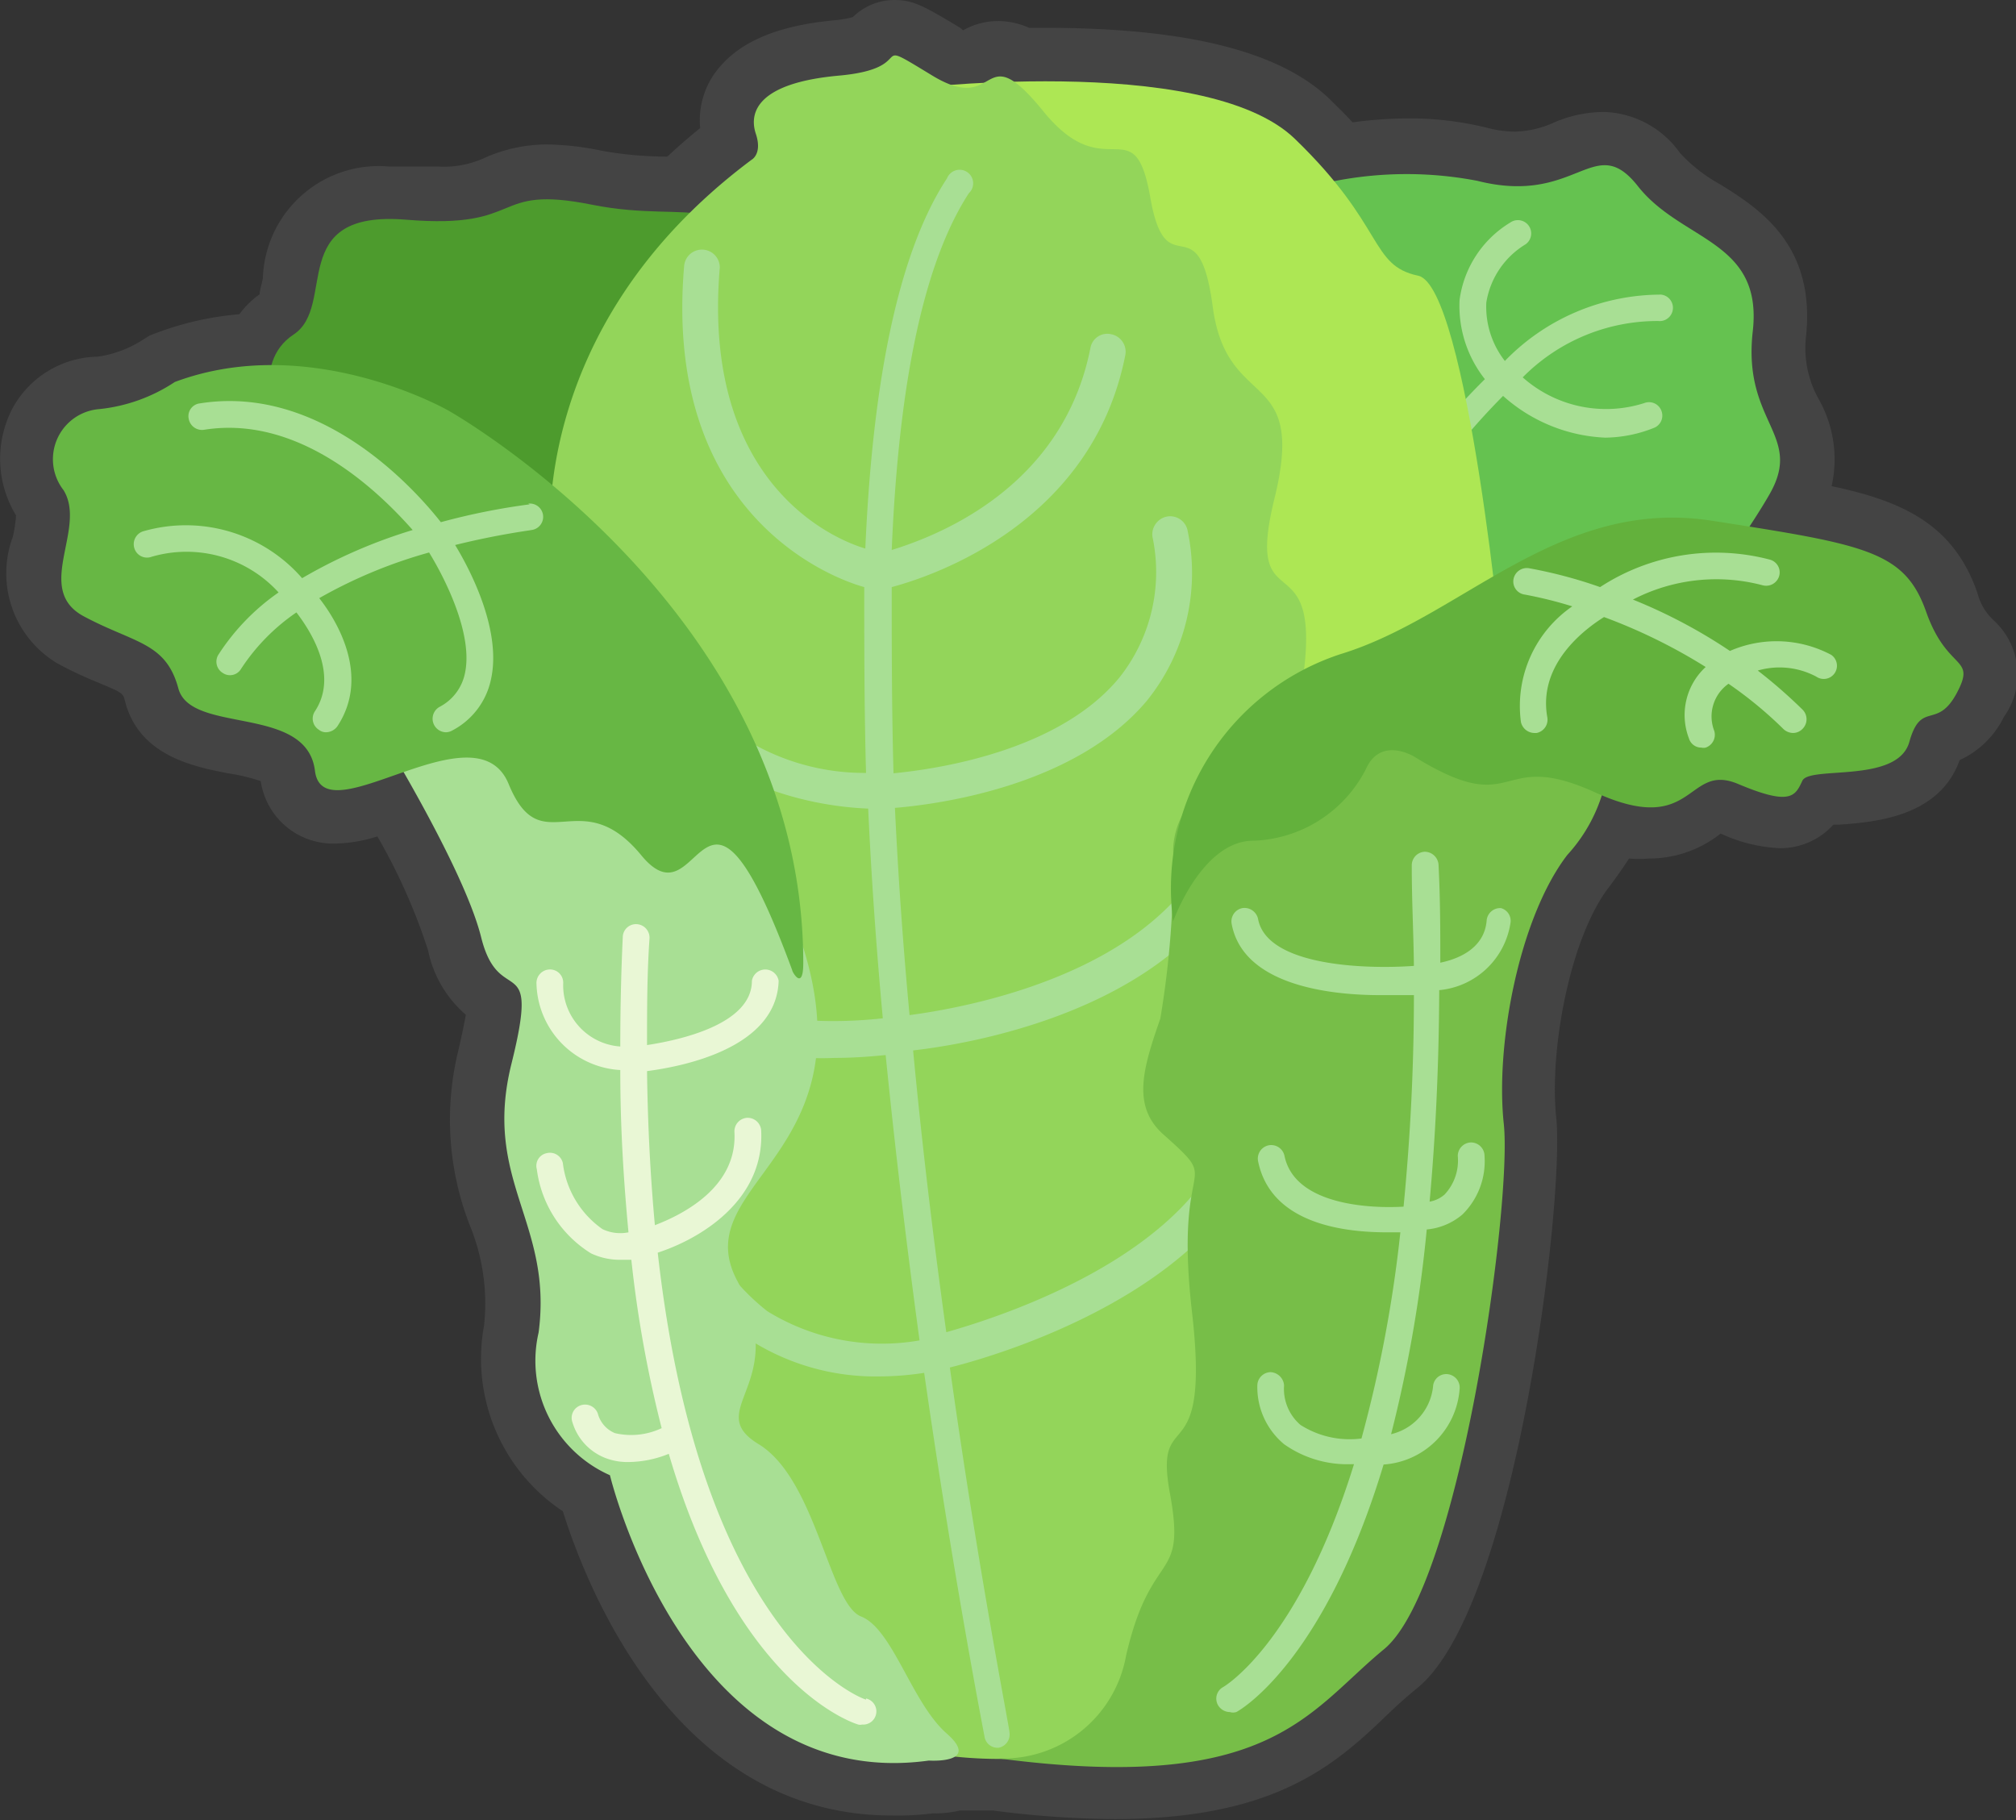 <svg xmlns="http://www.w3.org/2000/svg" viewBox="0 0 56.52 51.03"><rect x="0" y="0" width="56.52" height="51.03" fill="#333333" stroke="none"/><defs><style>.cls-1{fill:#444;}.cls-2{fill:#65c250;}.cls-3{fill:#a8df94;}.cls-4{fill:#4d9b2d;}.cls-5{fill:#ade754;}.cls-6{fill:#93d55a;}.cls-7{fill:#67b744;}.cls-8{fill:#77be48;}.cls-9{fill:#63b13c;}.cls-10{fill:#e9f7d5;}</style></defs><title>Cabbage</title><g id="Layer_2" data-name="Layer 2"><g id="레이어_1" data-name="레이어 1"><path class="cls-1" d="M31.25,51a27.23,27.23,0,0,1-3.41-.24c-.31,0-.62,0-.93,0a3,3,0,0,1-.76.08h0A7.75,7.75,0,0,1,25,50.9c-6.05,0-8.55-6.39-9.22-8.53a5.13,5.13,0,0,1-2.21-5.2,5.76,5.76,0,0,0-.4-2.82,8.15,8.15,0,0,1-.32-4.9c.11-.47.17-.78.21-1A3.24,3.24,0,0,1,12,26.64a16.46,16.46,0,0,0-1.42-3.19,4.11,4.11,0,0,1-1.17.2,2.05,2.05,0,0,1-2.1-1.75,5.4,5.4,0,0,0-.92-.22c-.93-.18-2.48-.48-2.88-2-.06-.25-.06-.25-.75-.54a11.3,11.3,0,0,1-1.15-.54A2.94,2.94,0,0,1,.36,15.05a3.81,3.81,0,0,0,.09-.6,3.05,3.05,0,0,1-.1-3A2.77,2.77,0,0,1,2.74,10a3.17,3.17,0,0,0,1.32-.51l.15-.09.16-.06a8.67,8.67,0,0,1,2.34-.53,2.52,2.52,0,0,1,.57-.56c0-.12.07-.32.09-.46a3.25,3.25,0,0,1,3.55-3.12l.59,0c.31,0,.57,0,.79,0a2.73,2.73,0,0,0,1.3-.25,4.28,4.28,0,0,1,1.75-.37,8,8,0,0,1,1.54.18,10.27,10.27,0,0,0,1.82.16h0c.3-.28.61-.55.92-.8A2.28,2.28,0,0,1,20,2.11C20.6,1.23,21.69.73,23.38.57a3,3,0,0,0,.53-.09A1.66,1.66,0,0,1,25.08,0c.55,0,.87.2,1.84.78L27,.85h0a2,2,0,0,1,1-.26,2.14,2.14,0,0,1,.85.19h.43c4,0,6.61.66,8,2,.22.22.44.43.64.65a11.93,11.93,0,0,1,1.56-.11,9,9,0,0,1,2.24.27,3.06,3.06,0,0,0,.76.1,2.82,2.82,0,0,0,1.1-.26A3.52,3.52,0,0,1,45,3.14,2.71,2.71,0,0,1,47.1,4.29a4.39,4.39,0,0,0,1.13.88c1.07.67,2.69,1.68,2.4,4.29A2.92,2.92,0,0,0,51,11.21a3.42,3.42,0,0,1,.35,2.42c2,.42,3.43,1.08,4.09,3a1.58,1.58,0,0,0,.44.75,2.05,2.05,0,0,1,.3,2.72,2.57,2.57,0,0,1-1.24,1.21c-.57,1.62-2.45,1.74-3.36,1.81H51.4a2,2,0,0,1-1.51.66h0a4.4,4.4,0,0,1-1.65-.41,3.23,3.23,0,0,1-2,.7,3.64,3.64,0,0,1-.57,0c-.17.27-.36.53-.56.8-1.09,1.41-1.68,4.57-1.48,6.46.24,2.24-1.12,13.76-3.9,16-.28.23-.54.46-.79.7C37.44,49.48,35.76,51,31.25,51Z"/><path class="cls-2" d="M35.64,5.59a10.51,10.51,0,0,1,5.78-.52c2.8.71,3.27-1.41,4.5.15s3.51,1.51,3.22,4.07,1.42,2.89.48,4.55-3.94,5.63-4.13,5.92-6.58-.94-6.58-.94Z"/><path class="cls-3" d="M39.18,14.22a.36.36,0,0,0,.2.06.38.38,0,0,0,.32-.18,19.72,19.72,0,0,1,2.44-3A4.59,4.59,0,0,0,45,12.27,3.77,3.77,0,0,0,46.36,12a.37.37,0,0,0,.22-.48.37.37,0,0,0-.48-.22,3.52,3.52,0,0,1-3.41-.72A5.31,5.31,0,0,1,46.49,9a.37.37,0,0,0,.08-.74,6.1,6.1,0,0,0-4.38,1.86,2.47,2.47,0,0,1-.52-1.64,2.34,2.34,0,0,1,1.1-1.63.37.37,0,0,0-.43-.61,3,3,0,0,0-1.42,2.17,3.31,3.31,0,0,0,.71,2.22,19.58,19.58,0,0,0-2.56,3.12A.38.38,0,0,0,39.18,14.22Z"/><path class="cls-4" d="M7.79,12S7,10.19,8.23,9.38,8,5.88,11.39,6.16s2.32-1,5.21-.42,4.12-.67,4.78,2.6-3.55,9.43-3.55,9.43l-9-2.13Z"/><path class="cls-5" d="M25.13,2.52S33.75,1.43,36.3,3.89s2.09,3.55,3.46,3.84,2.42,11,2.37,11.09-3.22,5.44-3.22,5.44L26,20.47,24.89,5.59Z"/><path class="cls-6" d="M15.45,15.48s-.82-6.19,5.62-11c0,0,.31-.16.12-.73s0-1.42,2.33-1.63.71-1.16,2.62,0,1.33-1.19,3.11,1,2.55-.16,3,2.42S33.6,5.6,34,8.6s2.65,1.64,1.73,5.38,1.59.8.69,5.71l1,19.35-3.79,9.19-1.42.33a12,12,0,0,1-7,.42c-4-.9-6.54-9.61-6.54-9.61Z"/><path class="cls-3" d="M35.72,30.26a.5.5,0,0,0-.5-.5.46.46,0,0,0-.5.49c0,4.5-6.38,6.59-8.19,7.1-.34-2.45-.67-5.14-.93-7.9,1.77-.2,9.07-1.39,9.8-7.2a.5.5,0,0,0-1-.13c-.61,4.95-7.16,6.11-8.9,6.34-.18-1.93-.32-3.89-.41-5.81,1.22-.1,5.05-.61,7.06-3A5.7,5.7,0,0,0,33.3,14.9a.5.5,0,0,0-.57-.42.51.51,0,0,0-.42.57A4.76,4.76,0,0,1,31.38,19c-1.72,2.09-5.19,2.57-6.33,2.68C25,19.86,25,18.12,25,16.46c1.2-.32,5.63-1.82,6.55-6.51a.5.5,0,0,0-.4-.58.48.48,0,0,0-.58.39C29.8,13.64,26.36,15,25,15.42c.18-4.29.8-7.9,2.16-10A.38.38,0,1,0,26.55,5c-1.44,2.19-2.1,6-2.29,10.38C23,15,19.69,13.23,20.18,7.5A.5.5,0,0,0,19.72,7a.5.5,0,0,0-.54.46c-.58,6.81,3.93,8.69,5.05,9,0,1.68,0,3.43.05,5.21a6.39,6.39,0,0,1-6-4.07.49.49,0,0,0-.64-.3.5.5,0,0,0-.3.64c1.51,4.18,5.68,4.68,7,4.73.09,1.95.23,3.93.41,5.88-1,.11-3.78.29-5.47-1a3.55,3.55,0,0,1-1.36-2.67.5.5,0,1,0-1,.08,4.54,4.54,0,0,0,1.74,3.38,7.89,7.89,0,0,0,4.73,1.32c.61,0,1.12-.05,1.44-.08.28,2.79.61,5.5.95,8a6.12,6.12,0,0,1-4.27-.82A6.25,6.25,0,0,1,19.13,32a.51.51,0,0,0-.56-.44.52.52,0,0,0-.44.56c.31,2.5,1.25,4.32,2.81,5.39a6.54,6.54,0,0,0,3.72,1.08,8.46,8.46,0,0,0,1.25-.1c.8,5.58,1.6,9.71,1.69,10.19A.37.37,0,0,0,28,49H28a.38.38,0,0,0,.3-.44c0-.13-.85-4.38-1.67-10.22C28.46,37.88,35.66,35.64,35.72,30.26Z"/><path class="cls-3" d="M10.39,20.09s2.59,4.14,3.1,6.19,1.67.25.85,3.54,1.17,4.45.76,7.54a3.51,3.51,0,0,0,2,4s2.15,8.94,8.94,8c0,0,1.48.1.5-.76s-1.51-2.93-2.4-3.28-1.26-3.85-2.87-4.83.94-1.68-.6-4.58,4.39-3.57,1.39-10.58-8.31-6.47-8.31-6.47Z"/><path class="cls-7" d="M22.52,27c0-9.91-9.95-15.49-9.95-15.49S8.69,9.29,4.9,10.71a4.69,4.69,0,0,1-2.12.76,1.41,1.41,0,0,0-1,2.27c.67,1.08-.85,2.78.57,3.54S4.65,18,5,19.3s3.6.44,3.83,2.31,4.51-1.87,5.43.37,2-.09,3.72,2,1.68-3.7,4.23,3.22C22.2,27.23,22.52,27.81,22.52,27Z"/><path class="cls-3" d="M14.85,14.14a18.61,18.61,0,0,0-2.49.5c-.67-.85-3.31-3.88-6.76-3.33a.36.36,0,0,0-.31.43.38.38,0,0,0,.43.31c2.75-.44,5,1.85,5.85,2.81a14.44,14.44,0,0,0-3.1,1.35A4.32,4.32,0,0,0,4,14.9a.38.38,0,0,0-.23.48.37.37,0,0,0,.48.23,3.49,3.49,0,0,1,3.56,1,6.25,6.25,0,0,0-1.69,1.75.37.37,0,0,0,.13.51.35.35,0,0,0,.19.06.36.36,0,0,0,.32-.18,5.67,5.67,0,0,1,1.55-1.58c.4.52,1.19,1.75.52,2.77a.37.37,0,0,0,.11.52.31.31,0,0,0,.2.07.4.4,0,0,0,.32-.17c.92-1.4,0-2.94-.51-3.59a13.51,13.51,0,0,1,3.08-1.28c.46.75,1.25,2.32,1,3.41a1.37,1.37,0,0,1-.71.92.38.38,0,0,0,.18.71.37.37,0,0,0,.18-.05,2.1,2.1,0,0,0,1.08-1.41c.31-1.34-.52-3-1-3.79,1.21-.3,2.11-.41,2.14-.42a.37.37,0,1,0-.09-.74Z"/><path class="cls-8" d="M45.12,21a37.67,37.67,0,0,0-6.38-.47l.08-.4a16.89,16.89,0,0,0-2.42.63,3.86,3.86,0,0,0-2.61,1.36,2.18,2.18,0,0,0-.9,1.68,26.18,26.18,0,0,1-.36,4.76c-.49,1.4-.8,2.45.08,3.24,1.75,1.56.28.38.81,5s-1.09,2.51-.62,5.07-.52,1.47-1.23,4.55A3.5,3.5,0,0,1,28,49.3c7.63,1,8.67-1.31,10.8-3.06s3.6-12.51,3.36-14.73.43-5.78,1.78-7.54A4.49,4.49,0,0,0,45.12,21Z"/><path class="cls-9" d="M32.89,25.83a6.91,6.91,0,0,1,4.69-7.49C41,17.3,43.69,13.93,48,14.6s5.4.85,6,2.55,1.42,1.23.86,2.28-1,.19-1.33,1.37-2.8.66-3,1.09-.33.71-1.8.09-1.19,1.52-4,.24-2.13.81-5.07-1c0,0-.95-.6-1.37.35a3.68,3.68,0,0,1-3.13,2C33.7,23.55,32.89,25.83,32.89,25.83Z"/><path class="cls-3" d="M51.34,18.36a3.27,3.27,0,0,0-2.84-.11,14.77,14.77,0,0,0-2.72-1.44,5.08,5.08,0,0,1,3.64-.4.38.38,0,0,0,.46-.26.37.37,0,0,0-.26-.46,5.94,5.94,0,0,0-4.76.77,12.92,12.92,0,0,0-2-.53.38.38,0,0,0-.43.32.37.37,0,0,0,.32.42,11.69,11.69,0,0,1,1.33.33,3.39,3.39,0,0,0-1.44,3.24.39.39,0,0,0,.37.31h.07a.38.38,0,0,0,.3-.44c-.27-1.51,1.08-2.49,1.59-2.81a15.46,15.46,0,0,1,2.85,1.4,1.83,1.83,0,0,0-.47,2,.36.36,0,0,0,.35.26.25.25,0,0,0,.12,0,.38.38,0,0,0,.24-.47,1.12,1.12,0,0,1,.4-1.32A11.29,11.29,0,0,1,50,20.44a.4.4,0,0,0,.27.11.37.37,0,0,0,.27-.12.38.38,0,0,0,0-.53,14.16,14.16,0,0,0-1.26-1.1,2.19,2.19,0,0,1,1.64.17.37.37,0,1,0,.42-.61Z"/><path class="cls-3" d="M42.08,25.46a.38.38,0,0,0-.4.34c-.06.8-.81,1.09-1.3,1.19,0-.88,0-1.79-.05-2.75a.39.39,0,0,0-.39-.36.38.38,0,0,0-.36.39c0,1,.05,1.91.06,2.81-1.39.1-4.13,0-4.37-1.32a.39.39,0,0,0-.44-.3.38.38,0,0,0-.3.44c.31,1.68,2.63,2,4.17,2,.38,0,.7,0,.94,0,0,2.21-.12,4.18-.29,5.93-.82.05-3.05,0-3.34-1.43a.38.38,0,0,0-.44-.29.38.38,0,0,0-.3.44c.36,1.79,2.47,2,3.62,2h.37a36.72,36.72,0,0,1-1.09,5.78,2.57,2.57,0,0,1-1.71-.38A1.33,1.33,0,0,1,36,38.84a.4.4,0,0,0-.38-.37.38.38,0,0,0-.37.38A2.08,2.08,0,0,0,36,40.49a3.07,3.07,0,0,0,1.89.56h.07c-1.55,5-3.63,6.23-3.67,6.25a.37.37,0,0,0-.14.51.39.39,0,0,0,.33.19.31.31,0,0,0,.18,0c.16-.08,2.48-1.47,4.13-6.94a2.29,2.29,0,0,0,2.13-2.1.38.38,0,0,0-.31-.43.37.37,0,0,0-.43.31A1.54,1.54,0,0,1,39,40.21a37.82,37.82,0,0,0,1-5.74,1.79,1.79,0,0,0,1-.42,2.09,2.09,0,0,0,.62-1.64.38.38,0,0,0-.38-.38h0a.38.38,0,0,0-.37.38,1.39,1.39,0,0,1-.37,1.08.86.86,0,0,1-.42.2c.16-1.76.26-3.73.27-5.93a2.23,2.23,0,0,0,2-1.9A.37.37,0,0,0,42.08,25.46Z"/><path class="cls-10" d="M24.28,47.65c-.06,0-4.62-1.63-5.84-12.53,1.2-.39,3-1.47,2.9-3.43a.38.38,0,0,0-.4-.35.38.38,0,0,0-.35.39c.09,1.54-1.42,2.31-2.23,2.62-.12-1.31-.2-2.75-.22-4.32,1-.13,3.63-.64,3.69-2.53a.38.38,0,0,0-.75,0c0,1.24-2.09,1.67-2.94,1.8,0-1,0-2,.07-3a.38.38,0,0,0-.36-.39.37.37,0,0,0-.39.36c-.05,1.08-.07,2.1-.07,3.07a1.72,1.72,0,0,1-1.6-1.78.37.37,0,0,0-.37-.38.38.38,0,0,0-.38.37A2.49,2.49,0,0,0,17.39,30c0,1.66.1,3.17.23,4.55a1.16,1.16,0,0,1-.73-.09,2.65,2.65,0,0,1-1.11-1.85.37.37,0,0,0-.45-.28.36.36,0,0,0-.28.45,3.26,3.26,0,0,0,1.52,2.36,1.89,1.89,0,0,0,.83.18l.3,0a33.35,33.35,0,0,0,.85,4.72,2,2,0,0,1-1.31.14.82.82,0,0,1-.48-.55.38.38,0,0,0-.48-.23.37.37,0,0,0-.23.48,1.55,1.55,0,0,0,.93,1,1.72,1.72,0,0,0,.64.11,3.06,3.06,0,0,0,1.13-.23c1.89,6.45,5.11,7.53,5.31,7.59a.22.22,0,0,0,.11,0,.37.37,0,0,0,.11-.73Z"/></g></g></svg>